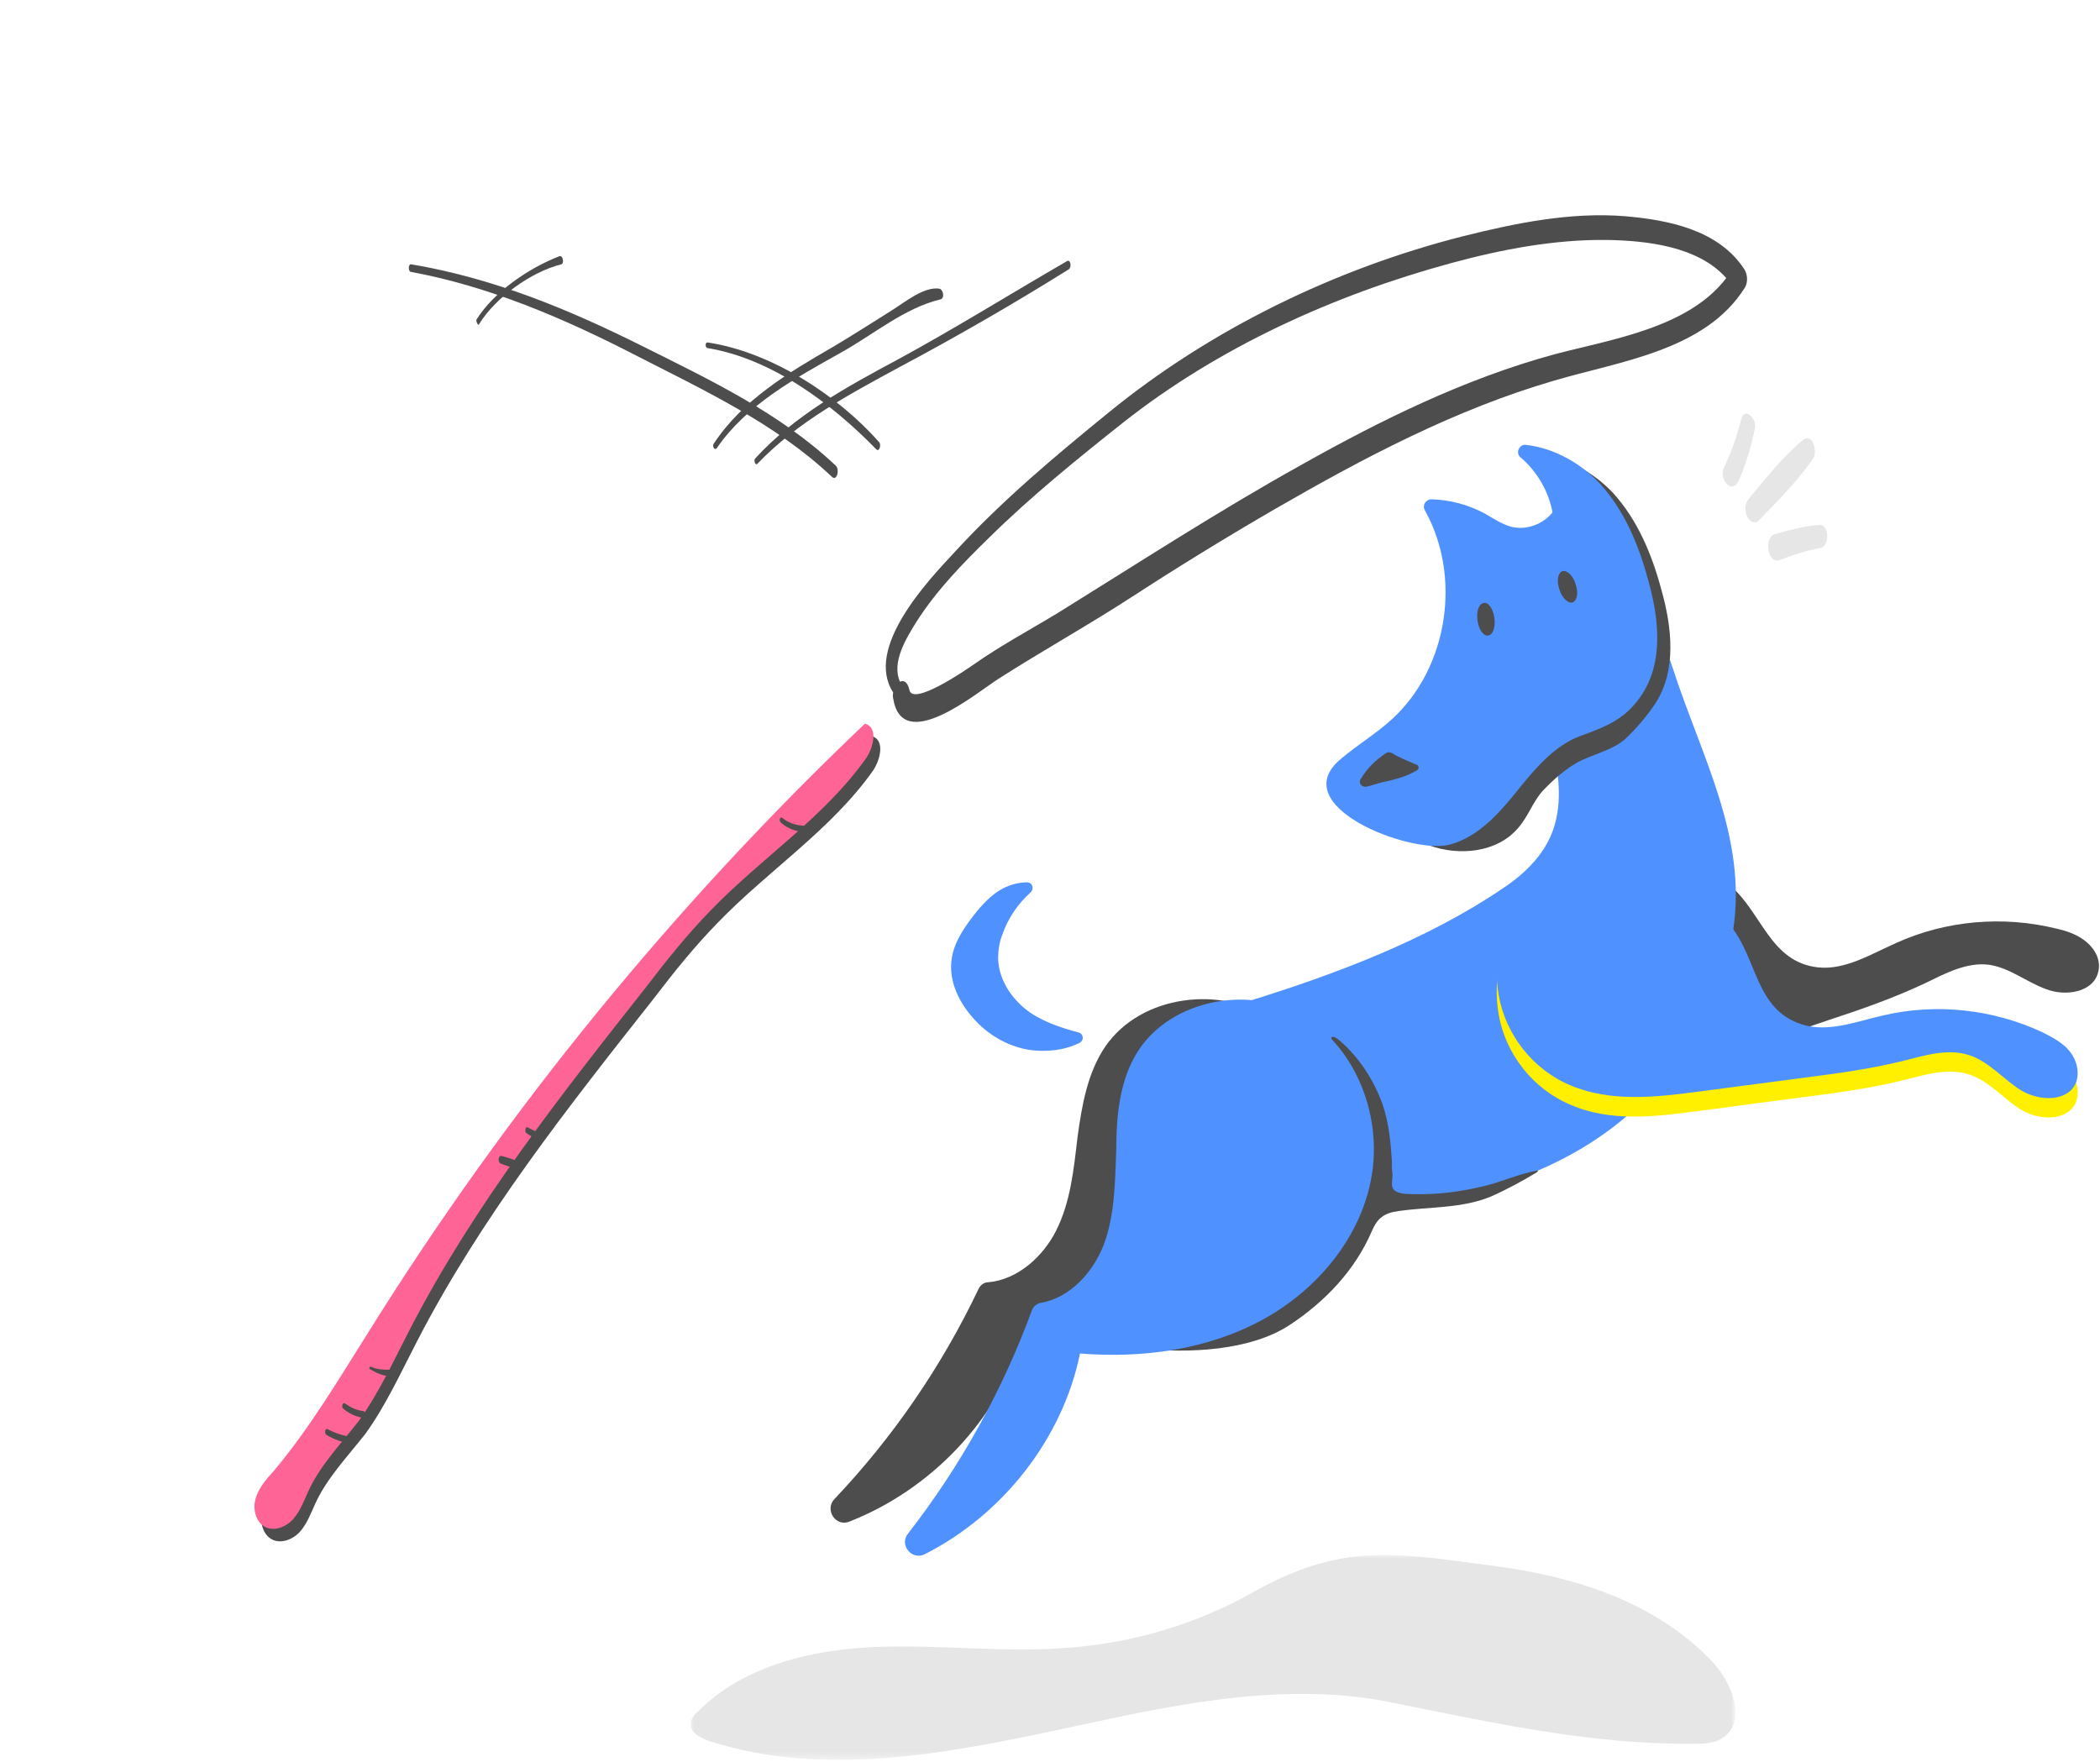 <?xml version="1.0" encoding="utf-8"?>
<!-- Generator: Adobe Illustrator 20.1.0, SVG Export Plug-In . SVG Version: 6.00 Build 0)  -->
<svg version="1.1" xmlns="http://www.w3.org/2000/svg" xmlns:xlink="http://www.w3.org/1999/xlink" x="0px" y="0px"
	 viewBox="0 0 336 282" style="enable-background:new 0 0 336 282;" xml:space="preserve">
<style type="text/css">
	.st0{fill:#4D4D4D;}
	.st1{fill:#4E91FF;}
	.st2{fill:#FFF000;}
	.st3{filter:url(#Adobe_OpacityMaskFilter);}
	.st4{fill:#FFFFFF;}
	.st5{mask:url(#mask-4);fill-opacity:0.1;}
	.st6{fill:#E6E6E6;}
	.st7{filter:url(#Adobe_OpacityMaskFilter_1_);}
	.st8{mask:url(#mask-2_1_);fill:#FFFFFF;}
	.st9{fill:#FF6496;}
</style>
<g id="tRight">
	<title>TNR-T</title>
	<desc>Created with Sketch.</desc>
	<g id="Page-1">
		<g id="Desktop---Section-1-to-Ending" transform="translate(-380, -511)">
			<g id="TNR-T" transform="translate(380, 511)">
				<path id="Fill-3" class="st0" d="M242.5,159.8c-4.3-11.1,1.3-24.1,13.7-25c7.4-0.6,14.9,2.1,20.6,6.9c5.1,4.3,6.4,12.2,14,13.1
					c4.4,0.5,8.5-2.1,12.6-3.9c7.9-3.6,17.1-4.4,25.6-2.3c1.8,0.4,3.5,1,4.9,2.2c1.4,1.2,2.3,3,1.8,4.8c-0.8,3.2-5.2,3.9-8.3,2.7
					c-3.1-1.1-5.8-3.4-9.1-3.9c-3.6-0.5-7.1,1.4-10.4,3c-4.9,2.3-10,4.1-15.2,5.8c-5.3,1.8-10.6,3.6-15.9,5.4
					c-6.5,2.2-13.4,4.5-20.2,3.1C250.3,170.4,244.8,165.8,242.5,159.8"/>
				<path id="Fill-5" class="st0" d="M176.9,167.4c5.7-8.2,18.5-9.8,26.8-4.2c8.3,5.6,11.7,17,9.1,26.7
					c-2.6,9.7-10.4,17.5-19.6,21.4c-9.2,3.9-19.7,4.3-29.5,2.6c-4.1,13.4-14.8,24.5-27.8,29.6c-2.2,0.9-4-1.9-2.4-3.6
					c9.4-9.9,17.2-21.3,23.1-33.7c0.3-0.6,0.9-1,1.5-1c4.7-0.4,8.8-4.1,10.9-8.3c2.3-4.6,2.8-9.8,3.4-14.9
					C173.1,176.9,174,171.6,176.9,167.4"/>
				<path id="Fill-7" class="st1" d="M248.4,118.9c0.9,4.6,1.7,9.3,0.1,13.9c-1.4,4-4.6,7.1-8.1,9.4c-12.1,8.2-26.7,13.7-40.6,18
					c-2.3,0.7-4.6,1.3-7,1.7c-12.1,2.2-14.4,18.7-3.1,23.8c8.3,3.8,17.4,6.1,26.5,6.6c13.7,0.8,27.8-2.4,39.2-10
					c11.4-7.6,19.9-19.9,21.9-33.4c2.3-14.9-5.1-27.9-9.6-41.8c-1.1-3.4-2.5-7.1-5.7-8.8c-3.8-2-8.8,0.1-11.5,3.5
					C246.5,107.1,247.3,113,248.4,118.9"/>
				<path id="Fill-9" class="st1" d="M172.7,166.9c0.8-0.4,0.7-1.5-0.2-1.7c-2.7-0.7-5.3-1.6-7.6-3.1c-2.9-2-5.1-5.2-5.2-8.7
					c0-1.3,0.2-2.7,0.7-3.9c0.9-2.6,2.5-4.9,4.5-6.7c0.6-0.6,0.3-1.6-0.6-1.6c-1.5,0-3.1,0.5-4.4,1.3c-1.9,1.2-3.4,3-4.8,4.9
					c-1.3,1.8-2.5,3.8-2.8,5.9c-0.6,3.4,1,6.9,3.3,9.5c2.3,2.7,5.5,4.6,9,5.2C167.4,168.4,170.3,168.1,172.7,166.9"/>
				<path id="Fill-11" class="st0" d="M245.4,74.7c-0.9-0.7-0.2-2.2,0.9-2c4.4,0.5,8.7,2.9,11.8,6.2c3.9,4.3,6.2,9.8,7.7,15.4
					c1.7,6,2.5,12.9-0.9,18.2c-1.3,2-3.1,4.1-4.8,5.7c-2.1,1.9-5.3,2.5-7.7,3.8c-2.1,1.2-3.9,2.8-5.6,4.6c-1.6,1.8-2.3,4.1-3.9,5.9
					c-3.4,4-9.5,4.5-14.2,2.8c-4.4-1.6-8.1-4.8-11.6-7.9c-2.3-2.1-2.8-3.6,0-5.1c2.7-1.5,5.4-3.6,7.7-5.7c9-8.2,11.2-22.8,5.3-33.4
					c-0.5-0.8,0.1-1.8,1.1-1.8c3,0.1,5.9,0.9,8.5,2.3c1.4,0.8,2.7,1.7,4.2,2.1c2.4,0.6,5.1-0.4,6.6-2.3
					C249.9,80.2,248,77,245.4,74.7"/>
				<path id="Fill-13" class="st1" d="M243.3,73.2c-0.9-0.7-0.2-2.2,0.9-2c4.4,0.5,8.7,2.9,11.8,6.2c3.9,4.3,6.2,9.8,7.7,15.4
					c1.7,6,2.5,12.9-0.9,18.2c-2.6,4.1-5.9,5.3-10,6.8c-4,1.5-7,5-9.6,8.2c-3.1,3.9-6.6,8-11.4,9.2c-6.3,1.5-26.4-6.3-17.2-13.8
					c2.6-2.2,5.6-4,8.1-6.3c9-8.2,11.2-22.8,5.3-33.4c-0.5-0.8,0.1-1.8,1.1-1.8c3,0.1,5.9,0.9,8.5,2.3c1.4,0.8,2.7,1.7,4.2,2.1
					c2.4,0.6,5.1-0.4,6.6-2.3C247.8,78.7,246,75.5,243.3,73.2"/>
				<path id="Fill-15" class="st0" d="M239.1,98.9c0.2,1.4-0.2,2.7-1,2.8c-0.8,0.1-1.5-1-1.7-2.4c-0.2-1.4,0.2-2.7,1-2.8
					C238.1,96.3,238.9,97.4,239.1,98.9"/>
				<path id="Fill-17" class="st0" d="M252.1,93.5c0.5,1.4,0.2,2.7-0.5,2.9c-0.7,0.2-1.7-0.7-2.1-2.1c-0.5-1.4-0.2-2.7,0.5-2.9
					C250.7,91.2,251.7,92.1,252.1,93.5"/>
				<path id="Fill-19" class="st0" d="M218.6,125.9c-0.7,0.1-1.3-0.6-0.9-1.2c1-1.7,2.4-3.1,4.1-4.2c0.3-0.2,0.6-0.1,0.9,0
					c1.2,0.8,2.7,1.3,4,1.9c0.3,0.1,0.4,0.6,0.1,0.8c-0.1,0.1-0.3,0.2-0.5,0.3c-1.6,0.9-3.4,1.3-5.2,1.7
					C220.3,125.4,219.5,125.7,218.6,125.9"/>
				<path id="Fill-21" class="st2" d="M239.8,162.4c-2.1-11.8,6-23.4,18.4-21.8c7.4,0.9,14.2,5,18.8,10.8
					c4.2,5.3,3.9,13.2,11.2,15.6c4.2,1.4,8.7-0.4,13.1-1.4c8.5-2,17.6-1,25.5,2.7c1.6,0.8,3.3,1.7,4.4,3.1c1.1,1.4,1.6,3.4,0.9,5.1
					c-1.4,3-5.9,2.8-8.7,1.1c-2.8-1.7-5-4.5-8.2-5.6c-3.5-1.2-7.2,0-10.8,0.9c-5.3,1.3-10.6,2-16,2.7c-5.6,0.7-11.1,1.5-16.7,2.2
					c-6.8,0.9-14,1.8-20.4-1C245.3,174.3,240.9,168.7,239.8,162.4"/>
				<path id="Fill-23" class="st0" d="M190.1,206.3c2.5-2.2,4.4-4.9,6.5-7.3c2.1-2.5,4.5-4.7,6.7-7.2c3.1-3.6,5.6-7.6,7.4-12
					c1.7-4.2,3.2-9.2,2.3-13.8c0.4-0.2,0.8,0.1,1.2,0.4c3.2,2.7,5.6,6.4,7,10.3c1,2.9,1.3,6,1.5,9c0,0.8,0,1.5,0.1,2.3
					c0,0.6-0.2,1.5,0,2c0.3,1.1,2.4,1.1,3.4,1.1c3.8,0.1,7.6-0.4,11.3-1.3c2.9-0.7,5.6-2,8.6-2.5c0,0.1-0.1,0.2-0.2,0.3
					c-2.3,1.4-4.9,2.8-7.4,3.9c-4.6,1.9-9.8,1.6-14.7,2.3c-2.3,0.3-3.4,1.1-4.3,3.2c-2.7,6.3-7.5,11.3-13.1,15
					c-6.3,4.2-16.4,4.6-23.6,3.8c-0.7-0.1-1.6-0.3-1.9-1c-0.2-0.5-0.1-1.1,0.2-1.5C182.6,209.9,187.4,208.6,190.1,206.3"/>
				<path id="Fill-25" class="st1" d="M181.6,169c4.9-8.7,17.5-11.5,26.3-6.7c8.8,4.8,13.2,15.8,11.6,25.7s-8.7,18.4-17.5,23.2
					c-8.8,4.8-19.2,6.2-29.2,5.4c-2.8,13.7-12.4,25.8-24.8,32.1c-2.1,1.1-4.2-1.5-2.7-3.3c8.4-10.8,15.1-22.9,19.8-35.7
					c0.2-0.6,0.8-1.1,1.4-1.2c4.7-0.8,8.4-4.9,10.1-9.3c1.8-4.8,1.8-10.1,2-15.2C178.6,178.8,179.1,173.4,181.6,169"/>
				<g id="Group-70" transform="translate(110.4, 248.056)">
					<g id="Clip-69">
					</g>
					<defs>
						<filter id="Adobe_OpacityMaskFilter" filterUnits="userSpaceOnUse" x="0.1" y="0.8" width="167.1" height="32.8">
							<feColorMatrix  type="matrix" values="1 0 0 0 0  0 1 0 0 0  0 0 1 0 0  0 0 0 1 0"/>
						</filter>
					</defs>
					<mask maskUnits="userSpaceOnUse" x="0.1" y="0.8" width="167.1" height="32.8" id="mask-4">
						<g class="st3">
							<polygon id="path-3" class="st4" points="0.1,33.6 167.2,33.6 167.2,0.8 0.1,0.8 							"/>
						</g>
					</mask>
					<path id="Fill-68" class="st5" d="M104,1.4c7.4-1.4,14.3-0.2,24.4,1.1c13,1.7,26.1,5.7,35.3,15.5c3.1,3.4,5.4,9.4,1.6,12
						c-1.4,1-3.2,1-4.9,1c-16.6,0.1-32.1-3.4-48.1-6.6c-16-3.3-32.7-0.1-48.4,3.3c-20.1,4.3-41.4,9.2-61,2.8C1.6,30,0.2,29.3,0.1,28
						c-0.1-0.9,0.6-1.7,1.3-2.3c7.4-7.3,18.2-9.8,28.5-10.2c10.3-0.4,20.7,1,31,0.1c10.2-0.8,20.2-3.8,29.1-8.8
						C95.3,3.8,99.7,2.2,104,1.4"/>
				</g>
				<path id="Fill-71" class="st1" d="M239.8,159.3c-2.1-11.8,6-23.4,18.4-21.8c7.4,0.9,14.2,5,18.8,10.8
					c4.2,5.3,3.9,13.2,11.2,15.6c4.2,1.4,8.7-0.4,13.1-1.4c8.5-2,17.6-1,25.5,2.7c1.6,0.8,3.3,1.7,4.4,3.1c1.1,1.4,1.6,3.4,0.9,5.1
					c-1.4,3-5.9,2.8-8.7,1.1c-2.8-1.7-5-4.5-8.2-5.6c-3.5-1.2-7.2,0-10.8,0.9c-5.3,1.3-10.6,2-16,2.7l-16.7,2.2
					c-6.8,0.9-14,1.7-20.4-1C245.3,171.2,240.9,165.6,239.8,159.3"/>
				<path id="Fill-73" class="st6" d="M278.6,67.1c-0.7,2.7-1.6,5.3-2.8,7.8c-0.8,1.7,1.3,4.4,2.4,2c1.2-2.7,2-5.5,2.6-8.4
					C281.1,67,279.1,65,278.6,67.1"/>
				<path id="Fill-75" class="st6" d="M288.5,70.4c-3.2,2.6-5.9,6.1-8.6,9.3c-0.7,0.8-0.8,1.9-0.4,2.9c0.3,0.7,1.2,1.4,1.9,0.7
					c3-3.1,6.2-6.3,8.7-9.9C290.8,72.4,290.1,69.2,288.5,70.4"/>
				<path id="Fill-77" class="st6" d="M291.1,84c-2.4,0.2-4.8,0.8-7.2,1.5c-1.7,0.6-1.1,4.9,0.9,4.1c2.1-0.8,4.2-1.5,6.4-1.9
					C292.8,87.5,292.7,83.8,291.1,84"/>
			</g>
		</g>
	</g>
</g>
<g id="tLeft">
	<path id="Fill-1" class="st0" d="M50.5,240.5c-0.7,1.5-1.3,3.2-2.4,4.5c-1.1,1.3-3,2.1-4.5,1.4c-1.6-0.8-2.1-2.9-1.6-4.6
		c0.5-1.7,1.7-3.1,2.9-4.4c5.8-6.9,10.4-14.7,15.2-22.3c22.2-35.6,49-68.4,79.4-97.3c2.1,0.6,1.4,3.7,0.2,5.5
		c-6.7,9.5-16.8,16-24.9,24.4c-3.7,3.8-7,7.9-10.2,12.1c-13.8,17.5-27.7,35.1-37.9,54.9c-2.6,5-4.9,10.1-8.2,14.7
		C55.7,233,52.4,236.4,50.5,240.5"/>
	<path id="Fill-27" class="st0" d="M248.7,56.7c-14.3,3.9-27.7,10.5-40.5,17.7C194.9,81.8,182.3,90,169.4,98
		c-4.6,2.8-9.3,5.3-13.7,8.4c-1,0.7-9.7,6.7-10.2,4c-0.3-1.3-0.9-1.6-1.5-1.3c-1.4-3.1,1-7,2.7-9.7c3.2-5,7.4-9.3,11.6-13.4
		c6.7-6.6,14-12.5,21.3-18.3c15.3-12.1,33.8-20.5,52.6-25.6c8.1-2.2,16.5-3.8,24.9-3.7c6.3,0.1,14.6,1,19.1,6.1
		C270.1,52.5,257.8,54.3,248.7,56.7 M279.1,43.1c-4.1-6.3-12.1-7.9-19.1-8.5c-8.7-0.7-17.5,1.1-25.9,3.2
		C213.6,43,193.7,52.7,177.4,66c-8.6,7-17.2,14.2-24.7,22.4c-4.3,4.6-14.4,15.3-9.8,22.4c0,0.3-0.1,0.6,0,0.9
		c1.4,9.2,13.3-0.8,16.9-3.1c7.2-4.6,14.6-8.7,21.8-13.4c7.4-4.8,14.9-9.4,22.5-13.8c14.2-8.2,28.8-15.9,44.6-20.5
		c10.5-3.1,24.2-4.8,30.5-14.9C279.7,45.1,279.6,43.9,279.1,43.1"/>
	<g id="Group-31" transform="translate(0, 0.407)">
		<g id="Clip-30">
		</g>
		<defs>
			<filter id="Adobe_OpacityMaskFilter_1_" filterUnits="userSpaceOnUse" x="0" y="0.4" width="270" height="103.3">
				<feColorMatrix  type="matrix" values="1 0 0 0 0  0 1 0 0 0  0 0 1 0 0  0 0 0 1 0"/>
			</filter>
		</defs>
		<mask maskUnits="userSpaceOnUse" x="0" y="0.4" width="270" height="103.3" id="mask-2_1_">
			<g class="st7">
				<polygon id="path-1_1_" class="st4" points="0,0.4 0,103.7 270,103.7 270,0.4 				"/>
			</g>
		</mask>
		<path id="Fill-29" class="st8" d="M269.9,30.8c-11.2-13.5-30.8-15.6-47-13.9c-4.5,0.5-8.9,0.3-13.2-0.8
			c-5.5-1.4-10.5-3.9-16.1-5.1c-11-2.4-22.3,0.9-33.4,1c-11.1,0.1-21.1-6.2-31.3-9.6c-9.8-3.3-18.6-2.2-28.1,1.5
			C96,5.7,91.2,7.7,86.1,8.9c-5.9,1.3-11.9,0.8-17.8-0.2C62.8,7.8,57.5,6.6,52,6.1c-6-0.5-12.1,0-18,0.9C22.1,8.9-2.8,15.1,0.3,31.9
			c1.3,7.2,5.3,13,12.5,15c4.1,1.1,8.5,0.8,12.6,0.7c6.2-0.1,11,1.7,15.9,5.5c3.8,2.9,7.3,5.7,11.9,7.3c4.6,1.6,9.6,1.9,14.4,2.5
			c6.2,0.7,11.4,2.3,16.7,5.7c3.6,2.3,7.2,4.8,11,6.8c4.1,2.3,8.6,3.7,13.2,4.5c4.1,0.8,8.2,1.3,11.9,3.6c3.2,2,5.6,5.1,7.9,7.9
			c3.2,3.8,7.5,6.9,9.4,11.6c0.8,1.9,2.3-0.3,1.7-1.6c-1.6-4-4.6-6.9-7.5-9.9c-3-3-5.5-6.6-8.7-9.4c-6.4-5.6-15.9-4.9-23.5-7.9
			C90.3,70.4,83.2,62.7,73,60.6c-5.1-1-10.3-1.2-15.4-2.1c-6-1.2-10.5-4.3-15.3-8c-3.6-2.8-7.3-4.8-11.8-5.6
			C25.3,44,20,45,14.9,44.3C4.6,42.9-2.4,30,5.3,21.7C12,14.5,24.8,11.5,34.1,9.8c11.8-2.1,22.7-0.4,34.3,1.7
			c9.2,1.6,17.6,0.8,26.3-2.4c8.4-3.1,16.2-6.9,25.4-6.1c9.2,0.9,17.7,5.9,26.3,9c9.3,3.4,18.3,2.7,27.9,1.7
			c4.5-0.5,9.1-0.9,13.6-0.7c5.7,0.2,10.8,2.2,16.1,4.1c7.3,2.6,14,3.2,21.6,2.2c14.6-1.9,33.1,1.6,43.9,12.4
			C269.9,32.1,270.2,31.1,269.9,30.8"/>
	</g>
	<path id="Fill-32" class="st0" d="M65.7,43.5c12.5,2.3,24.4,7.4,35.7,13.2c11.1,5.7,22.6,11,31.7,19.6c0.8,0.8,1.3-1.2,0.6-1.8
		c-8.9-8.4-20.1-13.7-30.9-19.1c-11.8-5.9-23.9-10.9-37-13.1C65.3,42.2,65.3,43.4,65.7,43.5"/>
	<path id="Fill-34" class="st0" d="M113.2,55.7c10.3,1.7,19.9,8.9,27,16.2c0.5,0.5,0.8-0.7,0.5-1.1c-6.7-7.6-17.4-14.5-27.5-16
		C112.8,54.8,112.8,55.6,113.2,55.7"/>
	<path id="Fill-36" class="st0" d="M114.7,71.7c4.8-7,12.6-11.2,19.9-15.3c5.2-2.9,10.1-7.1,15.9-8.5c0.7-0.2,0.4-1.6-0.2-1.7
		c-2.4-0.4-5.6,2.2-7.5,3.4c-3.2,2-6.3,4-9.5,5.9c-7.1,4.1-14.5,8.5-19.1,15.5C113.9,71.3,114.3,72.2,114.7,71.7"/>
	<path id="Fill-38" class="st0" d="M121.2,74.2c6.4-6.7,14.7-11.1,22.8-15.5c9.2-4.9,18.2-10.1,27-15.6c0.5-0.3,0.3-1.7-0.3-1.3
		c-9,5.2-17.8,10.7-27,15.7c-8.2,4.4-16.5,8.9-22.9,15.9C120.6,73.6,120.8,74.6,121.2,74.2"/>
	<path id="Fill-40" class="st0" d="M76.7,51.8c2.6-4.2,8.3-8.3,13.1-9.5c0.5-0.1,0.3-1.5-0.3-1.3c-4.9,1.9-10.5,5.7-13.3,10.2
		C76.2,51.5,76.5,52.3,76.7,51.8"/>
	<path id="Fill-42" class="st4" d="M192.3,43.2c6.6-6.2,15.8-8.3,24.4-10.2c3.5-0.7,6.9-1.5,10.4-2.1c2.8-0.5,6.6-0.5,9-2.2
		c0.5-0.4,0.3-1.9-0.5-1.6c-3.2,1.5-6.8,1.8-10.3,2.5c-3.7,0.7-7.3,1.6-11,2.4c-7.8,1.8-16.9,4-22.4,10.3
		C191.7,42.6,191.9,43.6,192.3,43.2"/>
	<path id="Fill-44" class="st4" d="M208.3,30c3.7-1.9,8.5-2.1,12.5-2.9c1.4-0.3,5.8-0.3,6.1-2.3c0.1-0.8-0.8-1.8-1.2-0.7
		c-0.2,0.7-7.2,1.8-8.2,2.1c-3.1,0.7-6.7,1.3-9.5,2.9C207.8,29.4,207.9,30.2,208.3,30"/>
	<path id="Fill-46" class="st4" d="M212.2,25.9c3.2,2.2,7.1,5.2,7.9,9.2c0.2,1,1.2,0.6,1.1-0.3c-0.3-4.3-5.4-7.8-8.6-9.9
		C212,24.7,211.8,25.7,212.2,25.9"/>
	<path id="Fill-48" class="st4" d="M9,38.4c1.5-4.9,7.4-7.8,11.5-10.1c4.1-2.3,8.4-4.6,12.7-6.2c0.6-0.2,0.4-1.7-0.3-1.4
		c-5.3,2.1-10.5,5.2-15.4,8.2c-3.5,2.2-7.9,5-9,9.2C8.5,38.4,8.8,38.9,9,38.4"/>
	<path id="Fill-50" class="st4" d="M21.7,34.2c3.4-3.5,7.7-5.8,12.1-8c4.6-2.3,9.1-5.1,13.9-7c0.6-0.2,0.4-1.7-0.3-1.5
		c-4.8,1.9-9.2,4.9-13.8,7.2c-4.4,2.3-8.7,4.7-12.2,8.3C21.1,33.6,21.3,34.6,21.7,34.2"/>
	<path id="Fill-52" class="st4" d="M16.2,28.3c5.5,0.4,10.8,3.4,14.6,7.3c0.5,0.5,0.8-0.8,0.4-1.2c-3.7-3.9-9.7-6.7-15.1-6.7
		C15.9,27.7,15.9,28.2,16.2,28.3"/>
	<path id="Fill-54" class="st9" d="M49.4,238.5c-0.7,1.5-1.3,3.2-2.4,4.5c-1.1,1.3-3,2.1-4.5,1.4c-1.6-0.8-2.1-2.9-1.6-4.6
		c0.5-1.7,1.7-3.1,2.9-4.4c5.8-6.9,10.4-14.7,15.2-22.3c22.2-35.6,49-68.4,79.4-97.3c2.1,0.6,1.4,3.7,0.2,5.5
		c-6.7,9.5-16.8,16-24.9,24.4c-3.7,3.8-7,7.9-10.2,12.1c-13.8,17.5-27.7,35.1-37.9,54.9c-2.6,5-4.9,10.1-8.2,14.7
		C54.6,231,51.3,234.4,49.4,238.5"/>
	<path id="Fill-56" class="st0" d="M84.2,181.3c0.5,0.4,1.1,0.7,1.7,0.9c0.5,0.2,0.6-0.9,0.2-1c-0.6-0.2-1.1-0.5-1.7-0.8
		C84.1,180.2,83.9,181.1,84.2,181.3"/>
	<path id="Fill-58" class="st0" d="M80.1,186.2c0.8,0.3,1.6,0.6,2.5,0.8c0.6,0.1,0.7-1,0.2-1.2c-0.8-0.3-1.7-0.6-2.5-0.8
		C79.7,184.8,79.6,186,80.1,186.2"/>
	<path id="Fill-60" class="st0" d="M124.9,131.6c1.4,1.3,3.3,1.7,5.1,1.6c0.5,0,0.5-1.2,0-1.1c-1.7,0.2-3.5-0.1-4.8-1.2
		C124.8,130.6,124.6,131.3,124.9,131.6"/>
	<path id="Fill-62" class="st0" d="M59.2,219.1c1,0.6,2.2,1.2,3.4,1.1c0.4,0,0.4-1,0-1c-1.2,0-2.2,0-3.3-0.5
		C59.1,218.7,59,219.1,59.2,219.1"/>
	<path id="Fill-64" class="st0" d="M54.9,225.4c0.9,0.8,2,1.3,3.2,1.5c0.4,0.1,0.5-1,0-1.1c-1.1-0.1-2-0.6-2.9-1.2
		C54.8,224.3,54.6,225.2,54.9,225.4"/>
	<path id="Fill-66" class="st0" d="M52.2,229.6c1.3,0.8,2.8,1.3,4.3,1.5c0.4,0.1,0.5-1,0-1.1c-1.4-0.2-2.8-0.6-4.1-1.3
		C52,228.5,51.9,229.4,52.2,229.6"/>
</g>
</svg>
